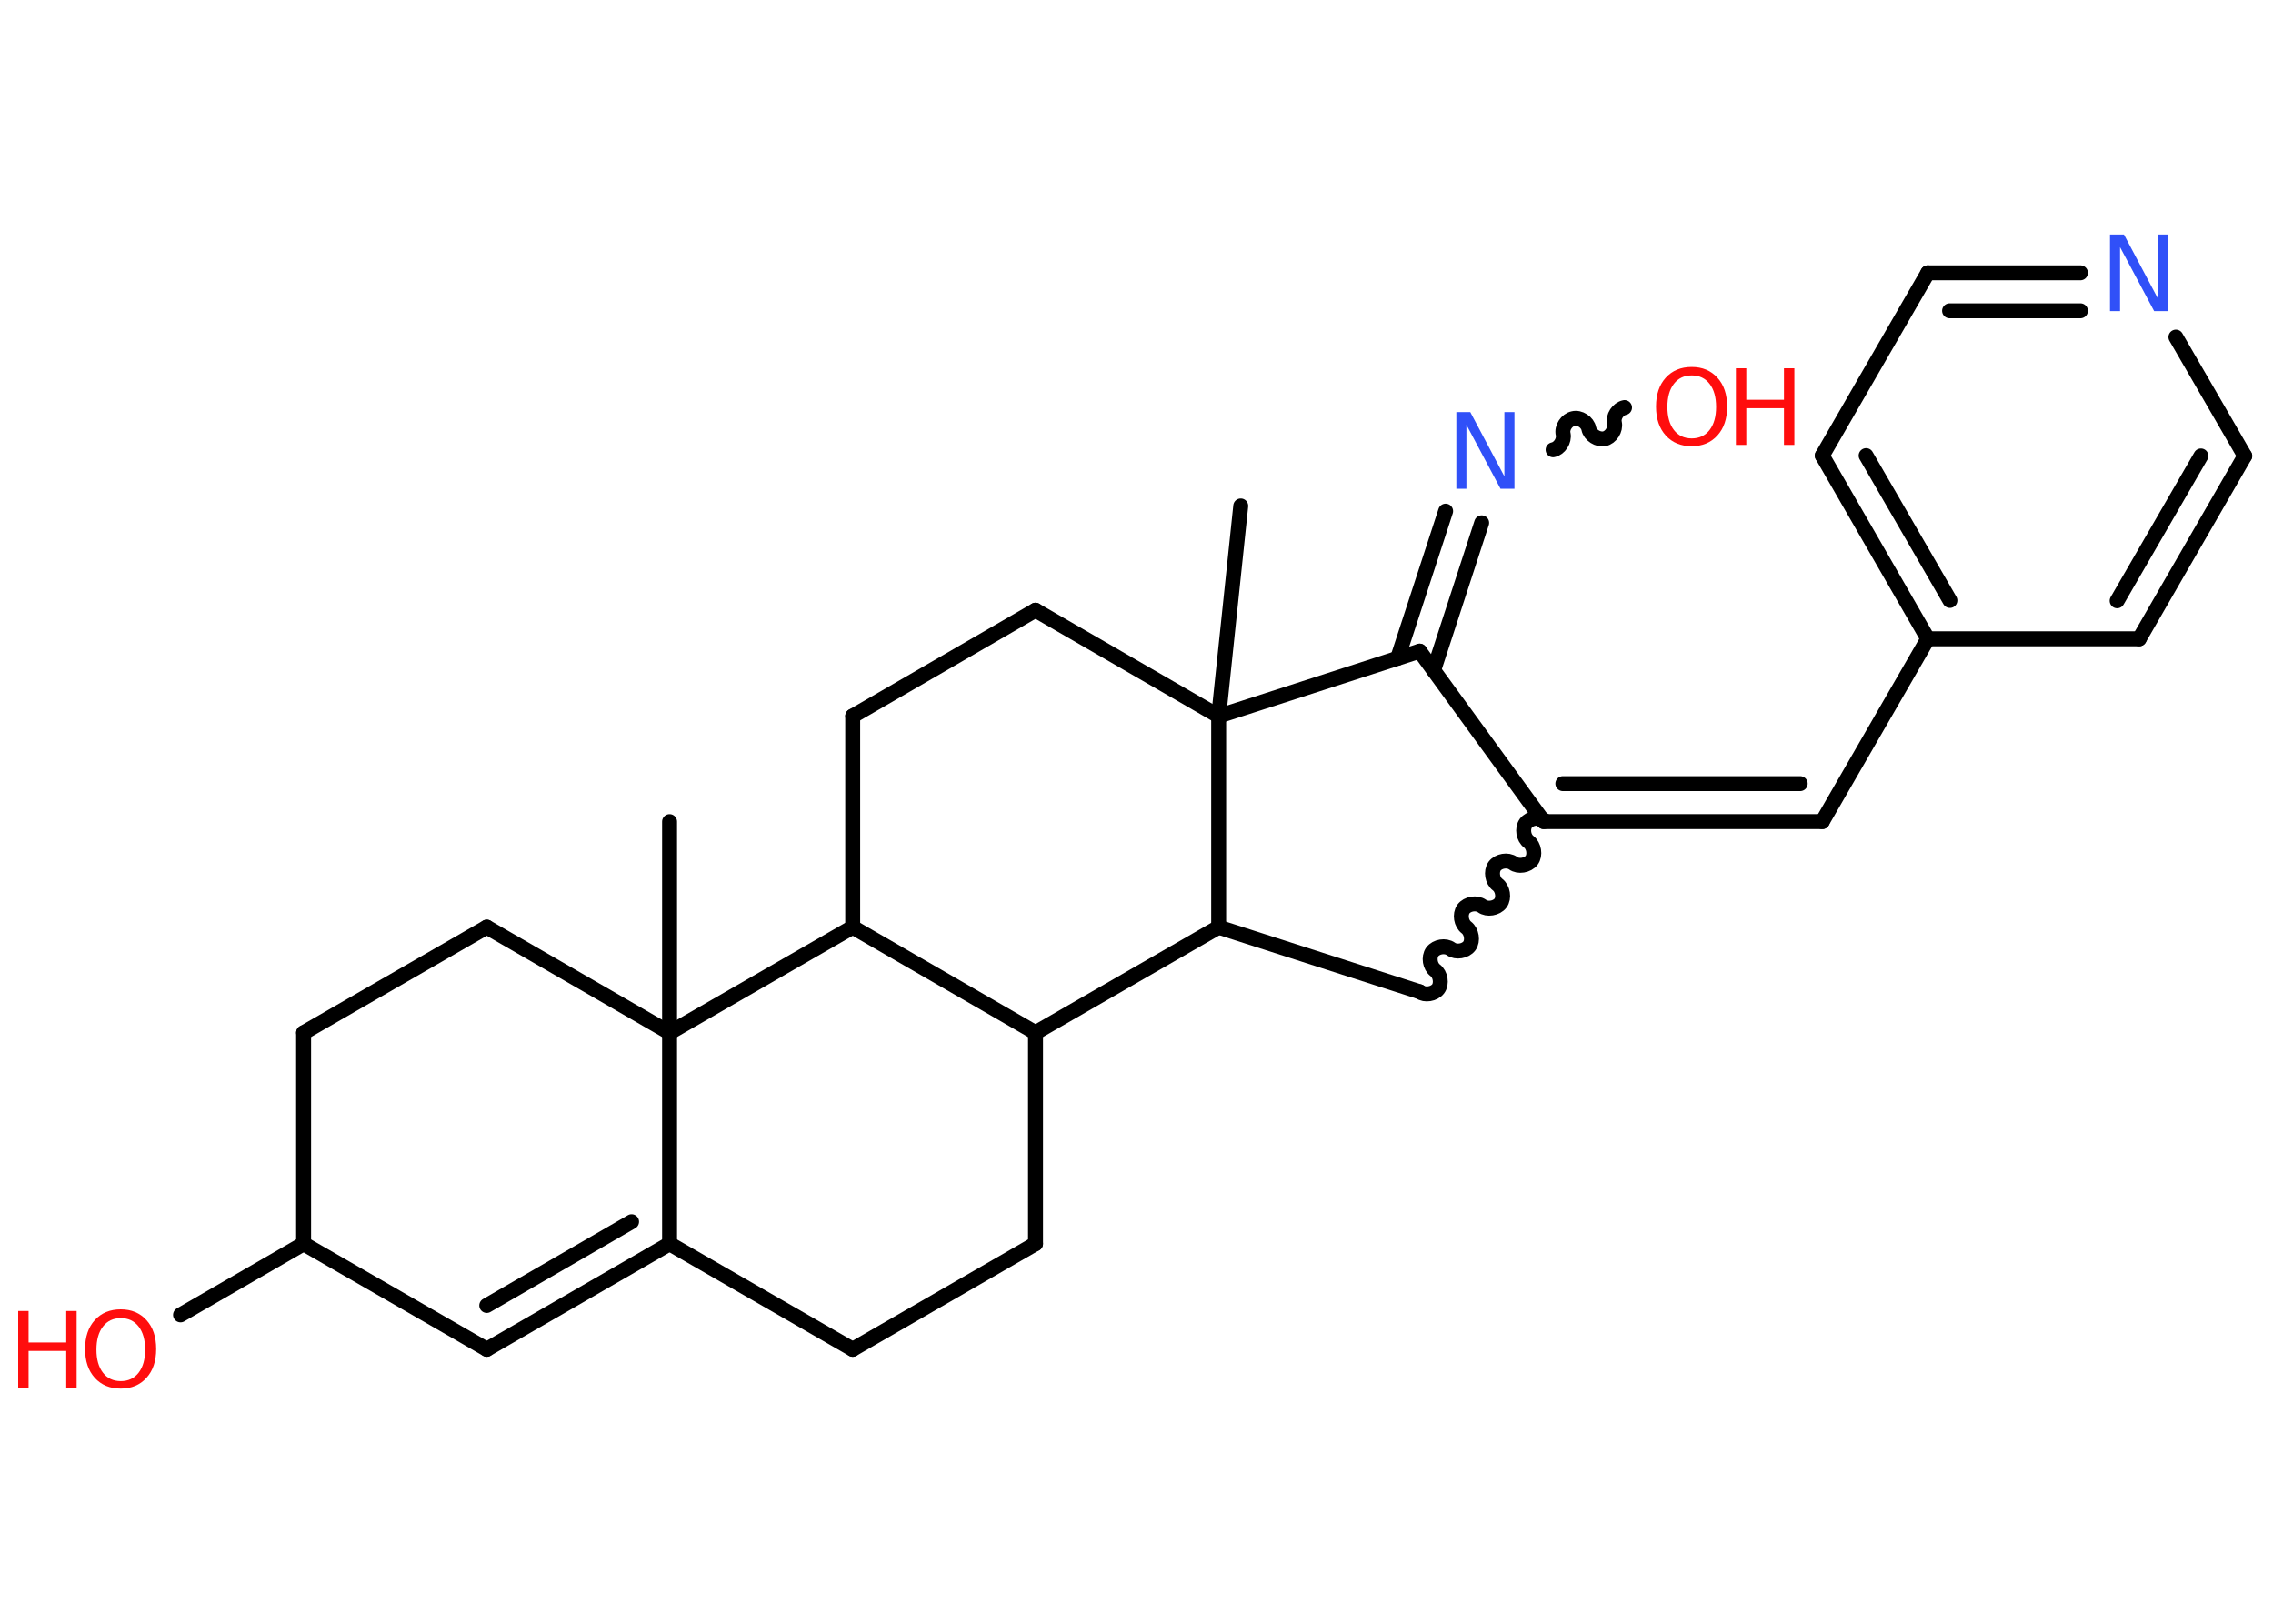 <?xml version='1.0' encoding='UTF-8'?>
<!DOCTYPE svg PUBLIC "-//W3C//DTD SVG 1.1//EN" "http://www.w3.org/Graphics/SVG/1.1/DTD/svg11.dtd">
<svg version='1.2' xmlns='http://www.w3.org/2000/svg' xmlns:xlink='http://www.w3.org/1999/xlink' width='70.0mm' height='50.0mm' viewBox='0 0 70.0 50.0'>
  <desc>Generated by the Chemistry Development Kit (http://github.com/cdk)</desc>
  <g stroke-linecap='round' stroke-linejoin='round' stroke='#000000' stroke-width='.46' fill='#FF0D0D'>
    <rect x='.0' y='.0' width='70.0' height='50.0' fill='#FFFFFF' stroke='none'/>
    <g id='mol1' class='mol'>
      <line id='mol1bnd1' class='bond' x1='20.62' y1='25.3' x2='20.62' y2='31.8'/>
      <line id='mol1bnd2' class='bond' x1='20.62' y1='31.8' x2='14.99' y2='28.55'/>
      <line id='mol1bnd3' class='bond' x1='14.99' y1='28.55' x2='9.35' y2='31.8'/>
      <line id='mol1bnd4' class='bond' x1='9.35' y1='31.8' x2='9.35' y2='38.3'/>
      <line id='mol1bnd5' class='bond' x1='9.35' y1='38.3' x2='5.56' y2='40.49'/>
      <line id='mol1bnd6' class='bond' x1='9.35' y1='38.3' x2='14.99' y2='41.55'/>
      <g id='mol1bnd7' class='bond'>
        <line x1='14.99' y1='41.55' x2='20.62' y2='38.3'/>
        <line x1='14.99' y1='40.2' x2='19.45' y2='37.62'/>
      </g>
      <line id='mol1bnd8' class='bond' x1='20.62' y1='31.8' x2='20.62' y2='38.3'/>
      <line id='mol1bnd9' class='bond' x1='20.62' y1='38.3' x2='26.26' y2='41.55'/>
      <line id='mol1bnd10' class='bond' x1='26.26' y1='41.55' x2='31.89' y2='38.3'/>
      <line id='mol1bnd11' class='bond' x1='31.89' y1='38.3' x2='31.89' y2='31.8'/>
      <line id='mol1bnd12' class='bond' x1='31.89' y1='31.8' x2='26.26' y2='28.55'/>
      <line id='mol1bnd13' class='bond' x1='20.62' y1='31.8' x2='26.26' y2='28.55'/>
      <line id='mol1bnd14' class='bond' x1='26.26' y1='28.55' x2='26.26' y2='22.05'/>
      <line id='mol1bnd15' class='bond' x1='26.26' y1='22.05' x2='31.89' y2='18.79'/>
      <line id='mol1bnd16' class='bond' x1='31.89' y1='18.79' x2='37.53' y2='22.05'/>
      <line id='mol1bnd17' class='bond' x1='37.53' y1='22.05' x2='38.21' y2='15.58'/>
      <line id='mol1bnd18' class='bond' x1='37.53' y1='22.05' x2='43.72' y2='20.05'/>
      <g id='mol1bnd19' class='bond'>
        <line x1='43.04' y1='20.27' x2='44.52' y2='15.74'/>
        <line x1='44.15' y1='20.64' x2='45.63' y2='16.1'/>
      </g>
      <path id='mol1bnd20' class='bond' d='M50.03 12.55c-.2 .04 -.36 .28 -.31 .48c.04 .2 -.11 .44 -.31 .48c-.2 .04 -.44 -.11 -.48 -.31c-.04 -.2 -.28 -.36 -.48 -.31c-.2 .04 -.36 .28 -.31 .48c.04 .2 -.11 .44 -.31 .48' fill='none' stroke='#000000' stroke-width='.46'/>
      <line id='mol1bnd21' class='bond' x1='43.72' y1='20.05' x2='47.54' y2='25.3'/>
      <g id='mol1bnd22' class='bond'>
        <line x1='56.12' y1='25.3' x2='47.54' y2='25.3'/>
        <line x1='55.44' y1='24.13' x2='48.13' y2='24.13'/>
      </g>
      <line id='mol1bnd23' class='bond' x1='56.12' y1='25.3' x2='59.37' y2='19.67'/>
      <g id='mol1bnd24' class='bond'>
        <line x1='56.12' y1='14.03' x2='59.37' y2='19.67'/>
        <line x1='57.47' y1='14.03' x2='60.05' y2='18.49'/>
      </g>
      <line id='mol1bnd25' class='bond' x1='56.12' y1='14.03' x2='59.37' y2='8.4'/>
      <g id='mol1bnd26' class='bond'>
        <line x1='64.07' y1='8.4' x2='59.37' y2='8.4'/>
        <line x1='64.07' y1='9.57' x2='60.04' y2='9.57'/>
      </g>
      <line id='mol1bnd27' class='bond' x1='67.01' y1='10.38' x2='69.13' y2='14.04'/>
      <g id='mol1bnd28' class='bond'>
        <line x1='65.88' y1='19.67' x2='69.13' y2='14.04'/>
        <line x1='65.2' y1='18.5' x2='67.78' y2='14.04'/>
      </g>
      <line id='mol1bnd29' class='bond' x1='59.37' y1='19.67' x2='65.88' y2='19.67'/>
      <path id='mol1bnd30' class='bond' d='M43.72 30.54c.16 .12 .45 .07 .57 -.09c.12 -.16 .07 -.45 -.09 -.57c-.16 -.12 -.21 -.4 -.09 -.57c.12 -.16 .4 -.21 .57 -.09c.16 .12 .45 .07 .57 -.09c.12 -.16 .07 -.45 -.09 -.57c-.16 -.12 -.21 -.4 -.09 -.57c.12 -.16 .4 -.21 .57 -.09c.16 .12 .45 .07 .57 -.09c.12 -.16 .07 -.45 -.09 -.57c-.16 -.12 -.21 -.4 -.09 -.57c.12 -.16 .4 -.21 .57 -.09c.16 .12 .45 .07 .57 -.09c.12 -.16 .07 -.45 -.09 -.57c-.16 -.12 -.21 -.4 -.09 -.57c.12 -.16 .4 -.21 .57 -.09' fill='none' stroke='#000000' stroke-width='.46'/>
      <line id='mol1bnd31' class='bond' x1='43.72' y1='30.54' x2='37.53' y2='28.55'/>
      <line id='mol1bnd32' class='bond' x1='31.89' y1='31.8' x2='37.53' y2='28.55'/>
      <line id='mol1bnd33' class='bond' x1='37.53' y1='22.05' x2='37.53' y2='28.55'/>
      <g id='mol1atm6' class='atom'>
        <path d='M3.72 40.59q-.35 .0 -.55 .26q-.2 .26 -.2 .71q.0 .45 .2 .71q.2 .26 .55 .26q.35 .0 .55 -.26q.2 -.26 .2 -.71q.0 -.45 -.2 -.71q-.2 -.26 -.55 -.26zM3.72 40.32q.49 .0 .79 .33q.3 .33 .3 .89q.0 .56 -.3 .89q-.3 .33 -.79 .33q-.5 .0 -.8 -.33q-.3 -.33 -.3 -.89q.0 -.56 .3 -.89q.3 -.33 .8 -.33z' stroke='none'/>
        <path d='M.56 40.37h.32v.97h1.16v-.97h.32v2.36h-.32v-1.13h-1.16v1.13h-.32v-2.36z' stroke='none'/>
      </g>
      <path id='mol1atm18' class='atom' d='M44.85 12.69h.43l1.05 1.98v-1.98h.31v2.36h-.43l-1.05 -1.97v1.97h-.31v-2.36z' stroke='none' fill='#3050F8'/>
      <g id='mol1atm19' class='atom'>
        <path d='M52.1 11.56q-.35 .0 -.55 .26q-.2 .26 -.2 .71q.0 .45 .2 .71q.2 .26 .55 .26q.35 .0 .55 -.26q.2 -.26 .2 -.71q.0 -.45 -.2 -.71q-.2 -.26 -.55 -.26zM52.1 11.3q.49 .0 .79 .33q.3 .33 .3 .89q.0 .56 -.3 .89q-.3 .33 -.79 .33q-.5 .0 -.8 -.33q-.3 -.33 -.3 -.89q.0 -.56 .3 -.89q.3 -.33 .8 -.33z' stroke='none'/>
        <path d='M53.46 11.34h.32v.97h1.16v-.97h.32v2.36h-.32v-1.13h-1.16v1.13h-.32v-2.36z' stroke='none'/>
      </g>
      <path id='mol1atm25' class='atom' d='M64.98 7.22h.43l1.05 1.98v-1.98h.31v2.36h-.43l-1.05 -1.97v1.97h-.31v-2.36z' stroke='none' fill='#3050F8'/>
    </g>
  </g>
</svg>
